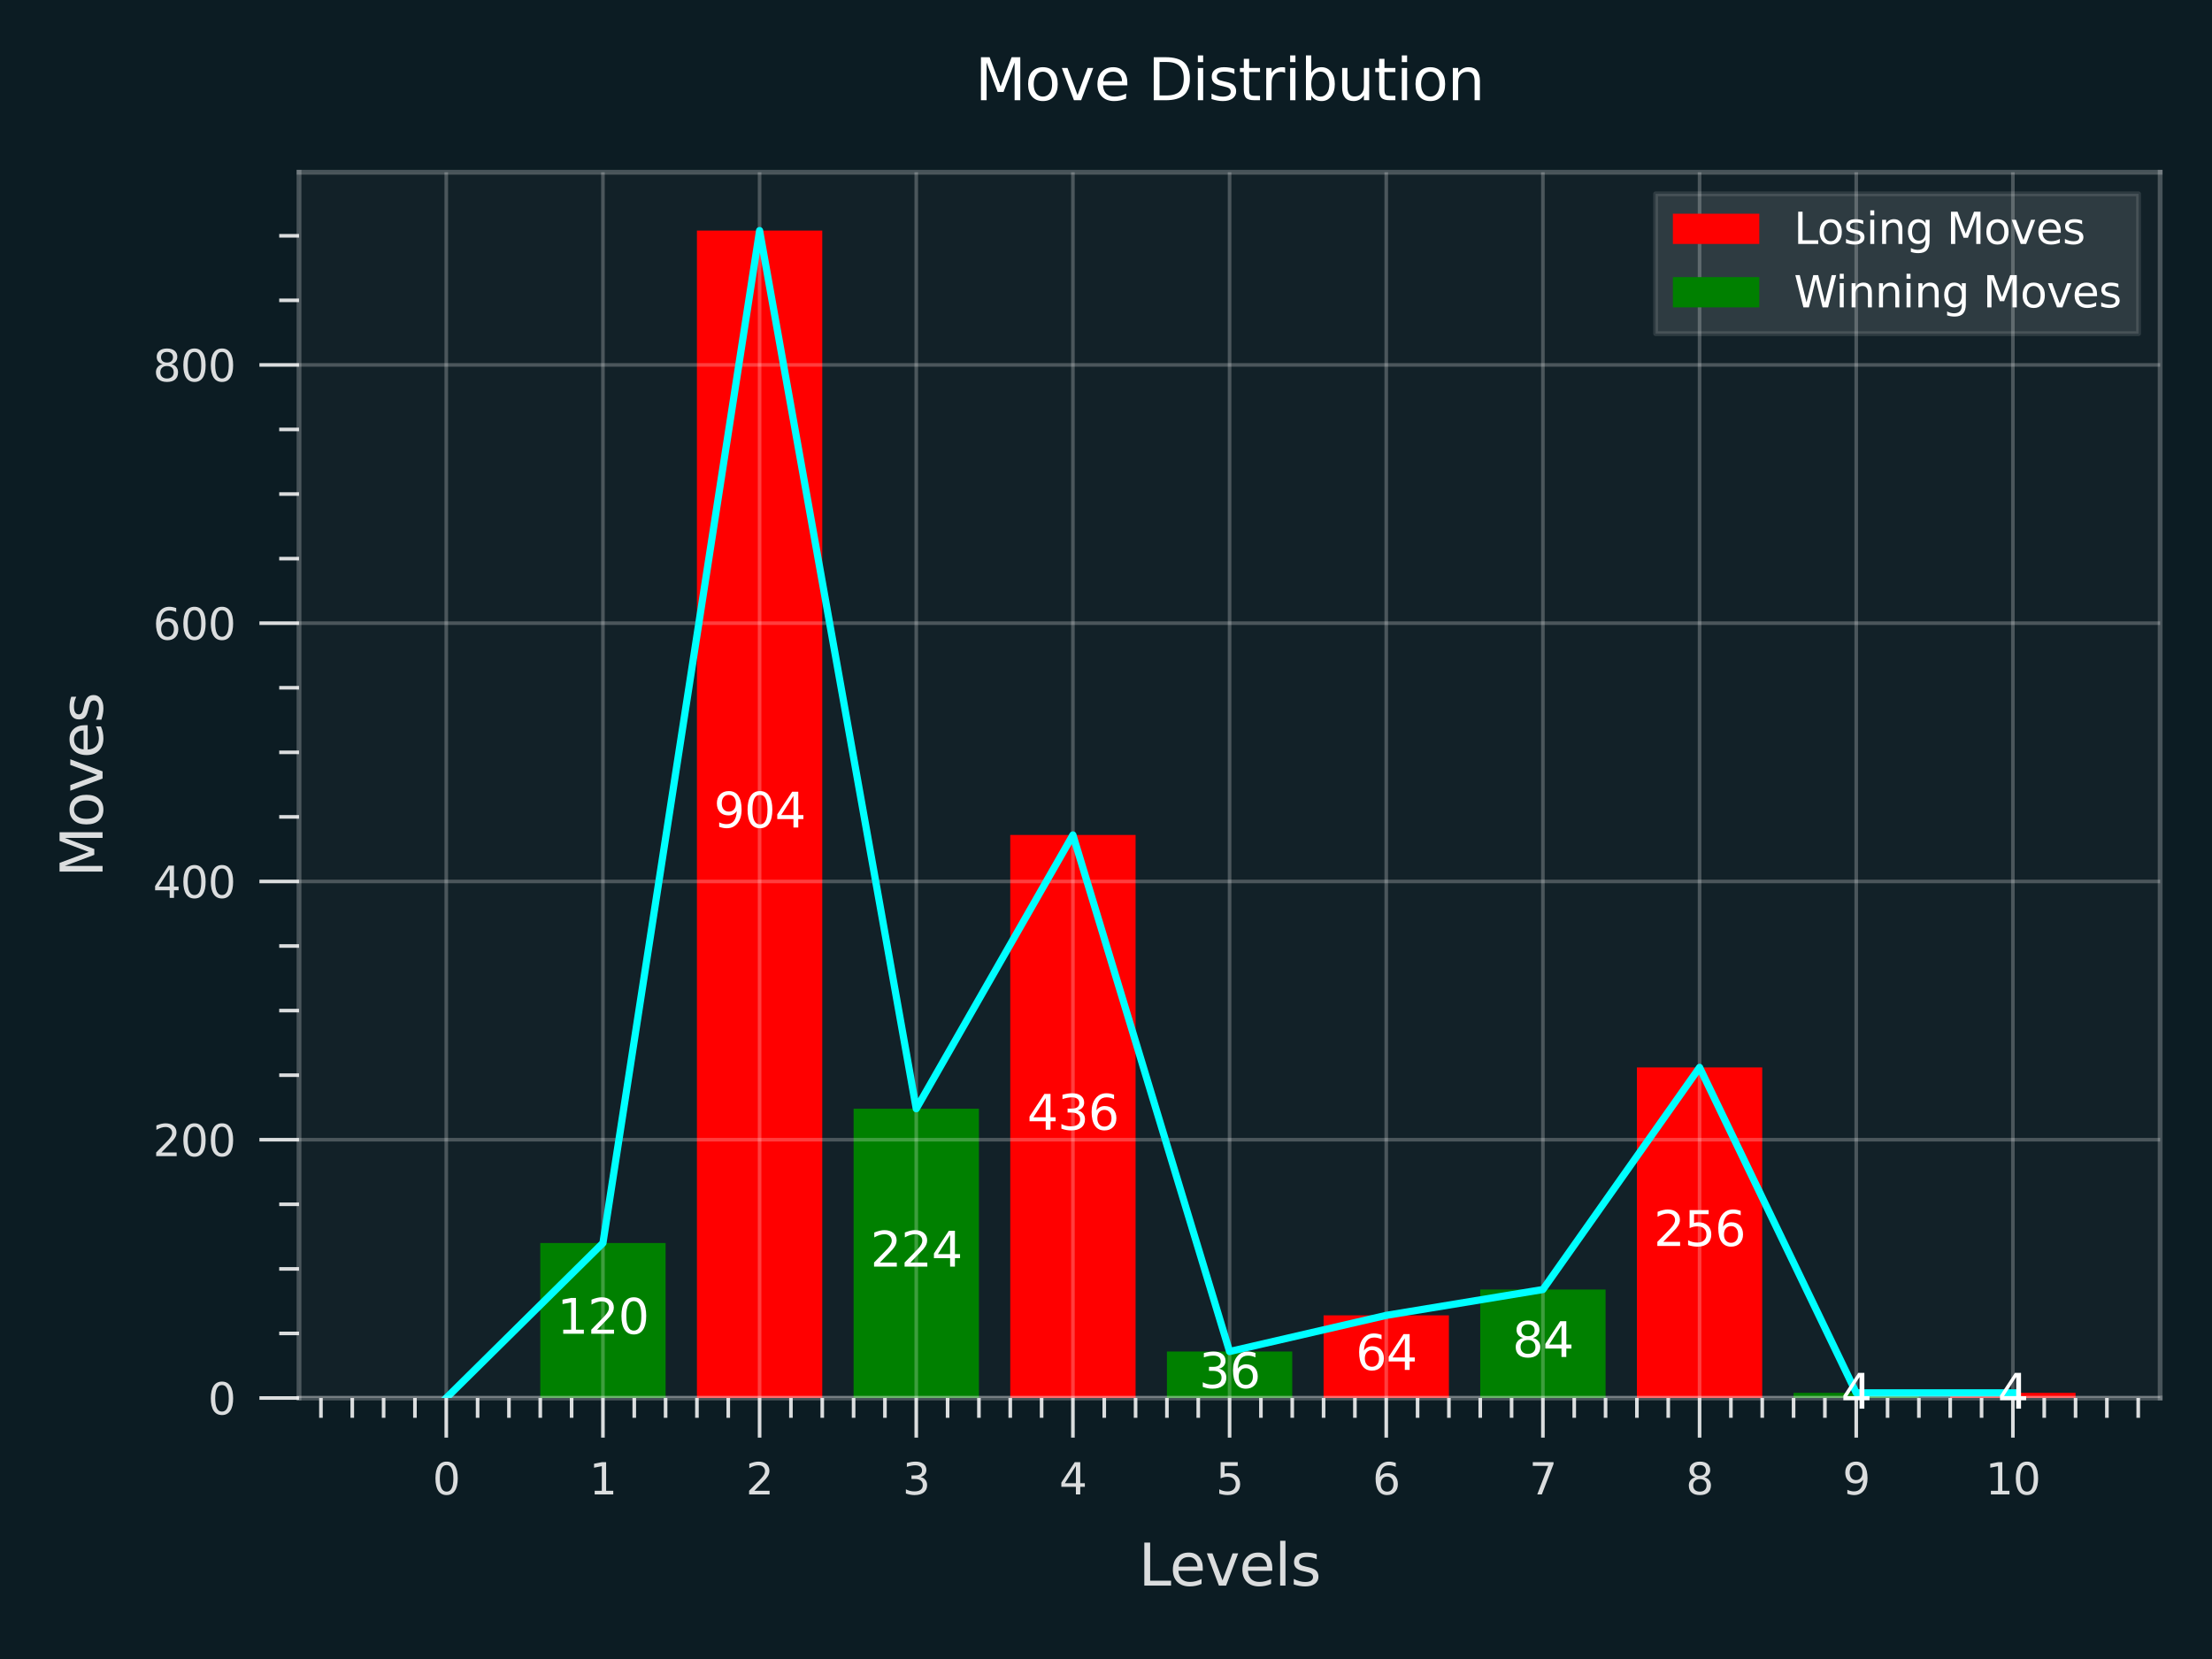 <?xml version="1.0" encoding="utf-8" standalone="no"?>
<!DOCTYPE svg PUBLIC "-//W3C//DTD SVG 1.1//EN"
  "http://www.w3.org/Graphics/SVG/1.1/DTD/svg11.dtd">
<svg xmlns:xlink="http://www.w3.org/1999/xlink" width="460.8pt" height="345.6pt" viewBox="0 0 460.8 345.6" xmlns="http://www.w3.org/2000/svg" version="1.1">
 <defs>
  <style type="text/css">*{stroke-linejoin: round; stroke-linecap: butt}</style>
 </defs>
 <g id="figure_1">
  <g id="patch_1">
   <path d="M 0 345.6 
L 460.8 345.6 
L 460.8 0 
L 0 0 
z
" style="fill: #0c1c23"/>
  </g>
  <g id="axes_1">
   <g id="patch_2">
    <path d="M 62.29 291.23 
L 450 291.23 
L 450 35.88 
L 62.29 35.88 
z
" style="fill: #ffffff; fill-opacity: 0.027"/>
   </g>
   <g id="patch_3">
    <path d="M 79.913 291.23 
L 106.022 291.23 
L 106.022 291.23 
L 79.913 291.23 
z
" clip-path="url(#p4a4e176ea9)" style="fill: #ff0000"/>
   </g>
   <g id="patch_4">
    <path d="M 112.549 291.23 
L 138.657 291.23 
L 138.657 291.23 
L 112.549 291.23 
z
" clip-path="url(#p4a4e176ea9)" style="fill: #ff0000"/>
   </g>
   <g id="patch_5">
    <path d="M 145.184 291.23 
L 171.293 291.23 
L 171.293 48.04 
L 145.184 48.04 
z
" clip-path="url(#p4a4e176ea9)" style="fill: #ff0000"/>
   </g>
   <g id="patch_6">
    <path d="M 177.82 291.23 
L 203.928 291.23 
L 203.928 291.23 
L 177.82 291.23 
z
" clip-path="url(#p4a4e176ea9)" style="fill: #ff0000"/>
   </g>
   <g id="patch_7">
    <path d="M 210.455 291.23 
L 236.564 291.23 
L 236.564 173.939 
L 210.455 173.939 
z
" clip-path="url(#p4a4e176ea9)" style="fill: #ff0000"/>
   </g>
   <g id="patch_8">
    <path d="M 243.091 291.23 
L 269.199 291.23 
L 269.199 291.23 
L 243.091 291.23 
z
" clip-path="url(#p4a4e176ea9)" style="fill: #ff0000"/>
   </g>
   <g id="patch_9">
    <path d="M 275.726 291.23 
L 301.835 291.23 
L 301.835 274.013 
L 275.726 274.013 
z
" clip-path="url(#p4a4e176ea9)" style="fill: #ff0000"/>
   </g>
   <g id="patch_10">
    <path d="M 308.362 291.23 
L 334.47 291.23 
L 334.47 291.23 
L 308.362 291.23 
z
" clip-path="url(#p4a4e176ea9)" style="fill: #ff0000"/>
   </g>
   <g id="patch_11">
    <path d="M 340.997 291.23 
L 367.106 291.23 
L 367.106 222.362 
L 340.997 222.362 
z
" clip-path="url(#p4a4e176ea9)" style="fill: #ff0000"/>
   </g>
   <g id="patch_12">
    <path d="M 373.633 291.23 
L 399.741 291.23 
L 399.741 291.23 
L 373.633 291.23 
z
" clip-path="url(#p4a4e176ea9)" style="fill: #ff0000"/>
   </g>
   <g id="patch_13">
    <path d="M 406.268 291.23 
L 432.377 291.23 
L 432.377 290.154 
L 406.268 290.154 
z
" clip-path="url(#p4a4e176ea9)" style="fill: #ff0000"/>
   </g>
   <g id="patch_14">
    <path d="M 79.913 291.23 
L 106.022 291.23 
L 106.022 291.23 
L 79.913 291.23 
z
" clip-path="url(#p4a4e176ea9)" style="fill: #008000"/>
   </g>
   <g id="patch_15">
    <path d="M 112.549 291.23 
L 138.657 291.23 
L 138.657 258.948 
L 112.549 258.948 
z
" clip-path="url(#p4a4e176ea9)" style="fill: #008000"/>
   </g>
   <g id="patch_16">
    <path d="M 145.184 291.23 
L 171.293 291.23 
L 171.293 291.23 
L 145.184 291.23 
z
" clip-path="url(#p4a4e176ea9)" style="fill: #008000"/>
   </g>
   <g id="patch_17">
    <path d="M 177.82 291.23 
L 203.928 291.23 
L 203.928 230.97 
L 177.82 230.97 
z
" clip-path="url(#p4a4e176ea9)" style="fill: #008000"/>
   </g>
   <g id="patch_18">
    <path d="M 210.455 291.23 
L 236.564 291.23 
L 236.564 291.23 
L 210.455 291.23 
z
" clip-path="url(#p4a4e176ea9)" style="fill: #008000"/>
   </g>
   <g id="patch_19">
    <path d="M 243.091 291.23 
L 269.199 291.23 
L 269.199 281.545 
L 243.091 281.545 
z
" clip-path="url(#p4a4e176ea9)" style="fill: #008000"/>
   </g>
   <g id="patch_20">
    <path d="M 275.726 291.23 
L 301.835 291.23 
L 301.835 291.23 
L 275.726 291.23 
z
" clip-path="url(#p4a4e176ea9)" style="fill: #008000"/>
   </g>
   <g id="patch_21">
    <path d="M 308.362 291.23 
L 334.47 291.23 
L 334.47 268.633 
L 308.362 268.633 
z
" clip-path="url(#p4a4e176ea9)" style="fill: #008000"/>
   </g>
   <g id="patch_22">
    <path d="M 340.997 291.23 
L 367.106 291.23 
L 367.106 291.23 
L 340.997 291.23 
z
" clip-path="url(#p4a4e176ea9)" style="fill: #008000"/>
   </g>
   <g id="patch_23">
    <path d="M 373.633 291.23 
L 399.741 291.23 
L 399.741 290.154 
L 373.633 290.154 
z
" clip-path="url(#p4a4e176ea9)" style="fill: #008000"/>
   </g>
   <g id="patch_24">
    <path d="M 406.268 291.23 
L 432.377 291.23 
L 432.377 291.23 
L 406.268 291.23 
z
" clip-path="url(#p4a4e176ea9)" style="fill: #008000"/>
   </g>
   <g id="matplotlib.axis_1">
    <g id="xtick_1">
     <g id="line2d_1">
      <path d="M 92.967 291.23 
L 92.967 35.88 
" clip-path="url(#p4a4e176ea9)" style="fill: none; stroke: #ffffff; stroke-opacity: 0.24; stroke-width: 0.75; stroke-linecap: square"/>
     </g>
     <g id="line2d_2">
      <defs>
       <path id="m35c52d9460" d="M 0 0 
L 0 8.25 
" style="stroke: #ffffff; stroke-opacity: 0.851; stroke-width: 0.75"/>
      </defs>
      <g>
       <use xlink:href="#m35c52d9460" x="92.967" y="291.23" style="fill: #ffffff; fill-opacity: 0.239; stroke: #ffffff; stroke-opacity: 0.851; stroke-width: 0.75"/>
      </g>
     </g>
     <g id="text_1">
      <!-- 0 -->
      <g style="fill: #ffffff; opacity: 0.851" transform="translate(90.104 311.319)scale(0.09 -0.09)">
       <defs>
        <path id="DejaVuSans-30" d="M 2034 4250 
Q 1547 4250 1301 3770 
Q 1056 3291 1056 2328 
Q 1056 1369 1301 889 
Q 1547 409 2034 409 
Q 2525 409 2770 889 
Q 3016 1369 3016 2328 
Q 3016 3291 2770 3770 
Q 2525 4250 2034 4250 
z
M 2034 4750 
Q 2819 4750 3233 4129 
Q 3647 3509 3647 2328 
Q 3647 1150 3233 529 
Q 2819 -91 2034 -91 
Q 1250 -91 836 529 
Q 422 1150 422 2328 
Q 422 3509 836 4129 
Q 1250 4750 2034 4750 
z
" transform="scale(0.016)"/>
       </defs>
       <use xlink:href="#DejaVuSans-30"/>
      </g>
     </g>
    </g>
    <g id="xtick_2">
     <g id="line2d_3">
      <path d="M 125.603 291.23 
L 125.603 35.88 
" clip-path="url(#p4a4e176ea9)" style="fill: none; stroke: #ffffff; stroke-opacity: 0.24; stroke-width: 0.75; stroke-linecap: square"/>
     </g>
     <g id="line2d_4">
      <g>
       <use xlink:href="#m35c52d9460" x="125.603" y="291.23" style="fill: #ffffff; fill-opacity: 0.239; stroke: #ffffff; stroke-opacity: 0.851; stroke-width: 0.75"/>
      </g>
     </g>
     <g id="text_2">
      <!-- 1 -->
      <g style="fill: #ffffff; opacity: 0.851" transform="translate(122.74 311.319)scale(0.09 -0.09)">
       <defs>
        <path id="DejaVuSans-31" d="M 794 531 
L 1825 531 
L 1825 4091 
L 703 3866 
L 703 4441 
L 1819 4666 
L 2450 4666 
L 2450 531 
L 3481 531 
L 3481 0 
L 794 0 
L 794 531 
z
" transform="scale(0.016)"/>
       </defs>
       <use xlink:href="#DejaVuSans-31"/>
      </g>
     </g>
    </g>
    <g id="xtick_3">
     <g id="line2d_5">
      <path d="M 158.238 291.23 
L 158.238 35.88 
" clip-path="url(#p4a4e176ea9)" style="fill: none; stroke: #ffffff; stroke-opacity: 0.24; stroke-width: 0.75; stroke-linecap: square"/>
     </g>
     <g id="line2d_6">
      <g>
       <use xlink:href="#m35c52d9460" x="158.238" y="291.23" style="fill: #ffffff; fill-opacity: 0.239; stroke: #ffffff; stroke-opacity: 0.851; stroke-width: 0.75"/>
      </g>
     </g>
     <g id="text_3">
      <!-- 2 -->
      <g style="fill: #ffffff; opacity: 0.851" transform="translate(155.375 311.319)scale(0.09 -0.09)">
       <defs>
        <path id="DejaVuSans-32" d="M 1228 531 
L 3431 531 
L 3431 0 
L 469 0 
L 469 531 
Q 828 903 1448 1529 
Q 2069 2156 2228 2338 
Q 2531 2678 2651 2914 
Q 2772 3150 2772 3378 
Q 2772 3750 2511 3984 
Q 2250 4219 1831 4219 
Q 1534 4219 1204 4116 
Q 875 4013 500 3803 
L 500 4441 
Q 881 4594 1212 4672 
Q 1544 4750 1819 4750 
Q 2544 4750 2975 4387 
Q 3406 4025 3406 3419 
Q 3406 3131 3298 2873 
Q 3191 2616 2906 2266 
Q 2828 2175 2409 1742 
Q 1991 1309 1228 531 
z
" transform="scale(0.016)"/>
       </defs>
       <use xlink:href="#DejaVuSans-32"/>
      </g>
     </g>
    </g>
    <g id="xtick_4">
     <g id="line2d_7">
      <path d="M 190.874 291.23 
L 190.874 35.88 
" clip-path="url(#p4a4e176ea9)" style="fill: none; stroke: #ffffff; stroke-opacity: 0.24; stroke-width: 0.75; stroke-linecap: square"/>
     </g>
     <g id="line2d_8">
      <g>
       <use xlink:href="#m35c52d9460" x="190.874" y="291.23" style="fill: #ffffff; fill-opacity: 0.239; stroke: #ffffff; stroke-opacity: 0.851; stroke-width: 0.75"/>
      </g>
     </g>
     <g id="text_4">
      <!-- 3 -->
      <g style="fill: #ffffff; opacity: 0.851" transform="translate(188.011 311.319)scale(0.09 -0.09)">
       <defs>
        <path id="DejaVuSans-33" d="M 2597 2516 
Q 3050 2419 3304 2112 
Q 3559 1806 3559 1356 
Q 3559 666 3084 287 
Q 2609 -91 1734 -91 
Q 1441 -91 1130 -33 
Q 819 25 488 141 
L 488 750 
Q 750 597 1062 519 
Q 1375 441 1716 441 
Q 2309 441 2620 675 
Q 2931 909 2931 1356 
Q 2931 1769 2642 2001 
Q 2353 2234 1838 2234 
L 1294 2234 
L 1294 2753 
L 1863 2753 
Q 2328 2753 2575 2939 
Q 2822 3125 2822 3475 
Q 2822 3834 2567 4026 
Q 2313 4219 1838 4219 
Q 1578 4219 1281 4162 
Q 984 4106 628 3988 
L 628 4550 
Q 988 4650 1302 4700 
Q 1616 4750 1894 4750 
Q 2613 4750 3031 4423 
Q 3450 4097 3450 3541 
Q 3450 3153 3228 2886 
Q 3006 2619 2597 2516 
z
" transform="scale(0.016)"/>
       </defs>
       <use xlink:href="#DejaVuSans-33"/>
      </g>
     </g>
    </g>
    <g id="xtick_5">
     <g id="line2d_9">
      <path d="M 223.509 291.23 
L 223.509 35.88 
" clip-path="url(#p4a4e176ea9)" style="fill: none; stroke: #ffffff; stroke-opacity: 0.24; stroke-width: 0.75; stroke-linecap: square"/>
     </g>
     <g id="line2d_10">
      <g>
       <use xlink:href="#m35c52d9460" x="223.509" y="291.23" style="fill: #ffffff; fill-opacity: 0.239; stroke: #ffffff; stroke-opacity: 0.851; stroke-width: 0.75"/>
      </g>
     </g>
     <g id="text_5">
      <!-- 4 -->
      <g style="fill: #ffffff; opacity: 0.851" transform="translate(220.646 311.319)scale(0.09 -0.09)">
       <defs>
        <path id="DejaVuSans-34" d="M 2419 4116 
L 825 1625 
L 2419 1625 
L 2419 4116 
z
M 2253 4666 
L 3047 4666 
L 3047 1625 
L 3713 1625 
L 3713 1100 
L 3047 1100 
L 3047 0 
L 2419 0 
L 2419 1100 
L 313 1100 
L 313 1709 
L 2253 4666 
z
" transform="scale(0.016)"/>
       </defs>
       <use xlink:href="#DejaVuSans-34"/>
      </g>
     </g>
    </g>
    <g id="xtick_6">
     <g id="line2d_11">
      <path d="M 256.145 291.23 
L 256.145 35.88 
" clip-path="url(#p4a4e176ea9)" style="fill: none; stroke: #ffffff; stroke-opacity: 0.24; stroke-width: 0.75; stroke-linecap: square"/>
     </g>
     <g id="line2d_12">
      <g>
       <use xlink:href="#m35c52d9460" x="256.145" y="291.23" style="fill: #ffffff; fill-opacity: 0.239; stroke: #ffffff; stroke-opacity: 0.851; stroke-width: 0.75"/>
      </g>
     </g>
     <g id="text_6">
      <!-- 5 -->
      <g style="fill: #ffffff; opacity: 0.851" transform="translate(253.282 311.319)scale(0.09 -0.09)">
       <defs>
        <path id="DejaVuSans-35" d="M 691 4666 
L 3169 4666 
L 3169 4134 
L 1269 4134 
L 1269 2991 
Q 1406 3038 1543 3061 
Q 1681 3084 1819 3084 
Q 2600 3084 3056 2656 
Q 3513 2228 3513 1497 
Q 3513 744 3044 326 
Q 2575 -91 1722 -91 
Q 1428 -91 1123 -41 
Q 819 9 494 109 
L 494 744 
Q 775 591 1075 516 
Q 1375 441 1709 441 
Q 2250 441 2565 725 
Q 2881 1009 2881 1497 
Q 2881 1984 2565 2268 
Q 2250 2553 1709 2553 
Q 1456 2553 1204 2497 
Q 953 2441 691 2322 
L 691 4666 
z
" transform="scale(0.016)"/>
       </defs>
       <use xlink:href="#DejaVuSans-35"/>
      </g>
     </g>
    </g>
    <g id="xtick_7">
     <g id="line2d_13">
      <path d="M 288.781 291.23 
L 288.781 35.88 
" clip-path="url(#p4a4e176ea9)" style="fill: none; stroke: #ffffff; stroke-opacity: 0.24; stroke-width: 0.75; stroke-linecap: square"/>
     </g>
     <g id="line2d_14">
      <g>
       <use xlink:href="#m35c52d9460" x="288.781" y="291.23" style="fill: #ffffff; fill-opacity: 0.239; stroke: #ffffff; stroke-opacity: 0.851; stroke-width: 0.75"/>
      </g>
     </g>
     <g id="text_7">
      <!-- 6 -->
      <g style="fill: #ffffff; opacity: 0.851" transform="translate(285.917 311.319)scale(0.09 -0.09)">
       <defs>
        <path id="DejaVuSans-36" d="M 2113 2584 
Q 1688 2584 1439 2293 
Q 1191 2003 1191 1497 
Q 1191 994 1439 701 
Q 1688 409 2113 409 
Q 2538 409 2786 701 
Q 3034 994 3034 1497 
Q 3034 2003 2786 2293 
Q 2538 2584 2113 2584 
z
M 3366 4563 
L 3366 3988 
Q 3128 4100 2886 4159 
Q 2644 4219 2406 4219 
Q 1781 4219 1451 3797 
Q 1122 3375 1075 2522 
Q 1259 2794 1537 2939 
Q 1816 3084 2150 3084 
Q 2853 3084 3261 2657 
Q 3669 2231 3669 1497 
Q 3669 778 3244 343 
Q 2819 -91 2113 -91 
Q 1303 -91 875 529 
Q 447 1150 447 2328 
Q 447 3434 972 4092 
Q 1497 4750 2381 4750 
Q 2619 4750 2861 4703 
Q 3103 4656 3366 4563 
z
" transform="scale(0.016)"/>
       </defs>
       <use xlink:href="#DejaVuSans-36"/>
      </g>
     </g>
    </g>
    <g id="xtick_8">
     <g id="line2d_15">
      <path d="M 321.416 291.23 
L 321.416 35.88 
" clip-path="url(#p4a4e176ea9)" style="fill: none; stroke: #ffffff; stroke-opacity: 0.24; stroke-width: 0.75; stroke-linecap: square"/>
     </g>
     <g id="line2d_16">
      <g>
       <use xlink:href="#m35c52d9460" x="321.416" y="291.23" style="fill: #ffffff; fill-opacity: 0.239; stroke: #ffffff; stroke-opacity: 0.851; stroke-width: 0.75"/>
      </g>
     </g>
     <g id="text_8">
      <!-- 7 -->
      <g style="fill: #ffffff; opacity: 0.851" transform="translate(318.553 311.319)scale(0.09 -0.09)">
       <defs>
        <path id="DejaVuSans-37" d="M 525 4666 
L 3525 4666 
L 3525 4397 
L 1831 0 
L 1172 0 
L 2766 4134 
L 525 4134 
L 525 4666 
z
" transform="scale(0.016)"/>
       </defs>
       <use xlink:href="#DejaVuSans-37"/>
      </g>
     </g>
    </g>
    <g id="xtick_9">
     <g id="line2d_17">
      <path d="M 354.052 291.23 
L 354.052 35.88 
" clip-path="url(#p4a4e176ea9)" style="fill: none; stroke: #ffffff; stroke-opacity: 0.24; stroke-width: 0.75; stroke-linecap: square"/>
     </g>
     <g id="line2d_18">
      <g>
       <use xlink:href="#m35c52d9460" x="354.052" y="291.23" style="fill: #ffffff; fill-opacity: 0.239; stroke: #ffffff; stroke-opacity: 0.851; stroke-width: 0.75"/>
      </g>
     </g>
     <g id="text_9">
      <!-- 8 -->
      <g style="fill: #ffffff; opacity: 0.851" transform="translate(351.188 311.319)scale(0.09 -0.09)">
       <defs>
        <path id="DejaVuSans-38" d="M 2034 2216 
Q 1584 2216 1326 1975 
Q 1069 1734 1069 1313 
Q 1069 891 1326 650 
Q 1584 409 2034 409 
Q 2484 409 2743 651 
Q 3003 894 3003 1313 
Q 3003 1734 2745 1975 
Q 2488 2216 2034 2216 
z
M 1403 2484 
Q 997 2584 770 2862 
Q 544 3141 544 3541 
Q 544 4100 942 4425 
Q 1341 4750 2034 4750 
Q 2731 4750 3128 4425 
Q 3525 4100 3525 3541 
Q 3525 3141 3298 2862 
Q 3072 2584 2669 2484 
Q 3125 2378 3379 2068 
Q 3634 1759 3634 1313 
Q 3634 634 3220 271 
Q 2806 -91 2034 -91 
Q 1263 -91 848 271 
Q 434 634 434 1313 
Q 434 1759 690 2068 
Q 947 2378 1403 2484 
z
M 1172 3481 
Q 1172 3119 1398 2916 
Q 1625 2713 2034 2713 
Q 2441 2713 2670 2916 
Q 2900 3119 2900 3481 
Q 2900 3844 2670 4047 
Q 2441 4250 2034 4250 
Q 1625 4250 1398 4047 
Q 1172 3844 1172 3481 
z
" transform="scale(0.016)"/>
       </defs>
       <use xlink:href="#DejaVuSans-38"/>
      </g>
     </g>
    </g>
    <g id="xtick_10">
     <g id="line2d_19">
      <path d="M 386.687 291.23 
L 386.687 35.88 
" clip-path="url(#p4a4e176ea9)" style="fill: none; stroke: #ffffff; stroke-opacity: 0.24; stroke-width: 0.75; stroke-linecap: square"/>
     </g>
     <g id="line2d_20">
      <g>
       <use xlink:href="#m35c52d9460" x="386.687" y="291.23" style="fill: #ffffff; fill-opacity: 0.239; stroke: #ffffff; stroke-opacity: 0.851; stroke-width: 0.75"/>
      </g>
     </g>
     <g id="text_10">
      <!-- 9 -->
      <g style="fill: #ffffff; opacity: 0.851" transform="translate(383.824 311.319)scale(0.09 -0.09)">
       <defs>
        <path id="DejaVuSans-39" d="M 703 97 
L 703 672 
Q 941 559 1184 500 
Q 1428 441 1663 441 
Q 2288 441 2617 861 
Q 2947 1281 2994 2138 
Q 2813 1869 2534 1725 
Q 2256 1581 1919 1581 
Q 1219 1581 811 2004 
Q 403 2428 403 3163 
Q 403 3881 828 4315 
Q 1253 4750 1959 4750 
Q 2769 4750 3195 4129 
Q 3622 3509 3622 2328 
Q 3622 1225 3098 567 
Q 2575 -91 1691 -91 
Q 1453 -91 1209 -44 
Q 966 3 703 97 
z
M 1959 2075 
Q 2384 2075 2632 2365 
Q 2881 2656 2881 3163 
Q 2881 3666 2632 3958 
Q 2384 4250 1959 4250 
Q 1534 4250 1286 3958 
Q 1038 3666 1038 3163 
Q 1038 2656 1286 2365 
Q 1534 2075 1959 2075 
z
" transform="scale(0.016)"/>
       </defs>
       <use xlink:href="#DejaVuSans-39"/>
      </g>
     </g>
    </g>
    <g id="xtick_11">
     <g id="line2d_21">
      <path d="M 419.323 291.23 
L 419.323 35.88 
" clip-path="url(#p4a4e176ea9)" style="fill: none; stroke: #ffffff; stroke-opacity: 0.24; stroke-width: 0.75; stroke-linecap: square"/>
     </g>
     <g id="line2d_22">
      <g>
       <use xlink:href="#m35c52d9460" x="419.323" y="291.23" style="fill: #ffffff; fill-opacity: 0.239; stroke: #ffffff; stroke-opacity: 0.851; stroke-width: 0.75"/>
      </g>
     </g>
     <g id="text_11">
      <!-- 10 -->
      <g style="fill: #ffffff; opacity: 0.851" transform="translate(413.596 311.319)scale(0.09 -0.09)">
       <use xlink:href="#DejaVuSans-31"/>
       <use xlink:href="#DejaVuSans-30" x="63.623"/>
      </g>
     </g>
    </g>
    <g id="xtick_12">
     <g id="line2d_23">
      <defs>
       <path id="m7b2f7ea4de" d="M 0 0 
L 0 4.125 
" style="stroke: #ffffff; stroke-opacity: 0.851; stroke-width: 0.75"/>
      </defs>
      <g>
       <use xlink:href="#m7b2f7ea4de" x="66.859" y="291.23" style="fill: #ffffff; fill-opacity: 0.239; stroke: #ffffff; stroke-opacity: 0.851; stroke-width: 0.75"/>
      </g>
     </g>
    </g>
    <g id="xtick_13">
     <g id="line2d_24">
      <g>
       <use xlink:href="#m7b2f7ea4de" x="73.386" y="291.23" style="fill: #ffffff; fill-opacity: 0.239; stroke: #ffffff; stroke-opacity: 0.851; stroke-width: 0.75"/>
      </g>
     </g>
    </g>
    <g id="xtick_14">
     <g id="line2d_25">
      <g>
       <use xlink:href="#m7b2f7ea4de" x="79.913" y="291.23" style="fill: #ffffff; fill-opacity: 0.239; stroke: #ffffff; stroke-opacity: 0.851; stroke-width: 0.75"/>
      </g>
     </g>
    </g>
    <g id="xtick_15">
     <g id="line2d_26">
      <g>
       <use xlink:href="#m7b2f7ea4de" x="86.44" y="291.23" style="fill: #ffffff; fill-opacity: 0.239; stroke: #ffffff; stroke-opacity: 0.851; stroke-width: 0.75"/>
      </g>
     </g>
    </g>
    <g id="xtick_16">
     <g id="line2d_27">
      <g>
       <use xlink:href="#m7b2f7ea4de" x="99.494" y="291.23" style="fill: #ffffff; fill-opacity: 0.239; stroke: #ffffff; stroke-opacity: 0.851; stroke-width: 0.75"/>
      </g>
     </g>
    </g>
    <g id="xtick_17">
     <g id="line2d_28">
      <g>
       <use xlink:href="#m7b2f7ea4de" x="106.022" y="291.23" style="fill: #ffffff; fill-opacity: 0.239; stroke: #ffffff; stroke-opacity: 0.851; stroke-width: 0.75"/>
      </g>
     </g>
    </g>
    <g id="xtick_18">
     <g id="line2d_29">
      <g>
       <use xlink:href="#m7b2f7ea4de" x="112.549" y="291.23" style="fill: #ffffff; fill-opacity: 0.239; stroke: #ffffff; stroke-opacity: 0.851; stroke-width: 0.75"/>
      </g>
     </g>
    </g>
    <g id="xtick_19">
     <g id="line2d_30">
      <g>
       <use xlink:href="#m7b2f7ea4de" x="119.076" y="291.23" style="fill: #ffffff; fill-opacity: 0.239; stroke: #ffffff; stroke-opacity: 0.851; stroke-width: 0.75"/>
      </g>
     </g>
    </g>
    <g id="xtick_20">
     <g id="line2d_31">
      <g>
       <use xlink:href="#m7b2f7ea4de" x="132.13" y="291.23" style="fill: #ffffff; fill-opacity: 0.239; stroke: #ffffff; stroke-opacity: 0.851; stroke-width: 0.75"/>
      </g>
     </g>
    </g>
    <g id="xtick_21">
     <g id="line2d_32">
      <g>
       <use xlink:href="#m7b2f7ea4de" x="138.657" y="291.23" style="fill: #ffffff; fill-opacity: 0.239; stroke: #ffffff; stroke-opacity: 0.851; stroke-width: 0.75"/>
      </g>
     </g>
    </g>
    <g id="xtick_22">
     <g id="line2d_33">
      <g>
       <use xlink:href="#m7b2f7ea4de" x="145.184" y="291.23" style="fill: #ffffff; fill-opacity: 0.239; stroke: #ffffff; stroke-opacity: 0.851; stroke-width: 0.75"/>
      </g>
     </g>
    </g>
    <g id="xtick_23">
     <g id="line2d_34">
      <g>
       <use xlink:href="#m7b2f7ea4de" x="151.711" y="291.23" style="fill: #ffffff; fill-opacity: 0.239; stroke: #ffffff; stroke-opacity: 0.851; stroke-width: 0.75"/>
      </g>
     </g>
    </g>
    <g id="xtick_24">
     <g id="line2d_35">
      <g>
       <use xlink:href="#m7b2f7ea4de" x="164.766" y="291.23" style="fill: #ffffff; fill-opacity: 0.239; stroke: #ffffff; stroke-opacity: 0.851; stroke-width: 0.75"/>
      </g>
     </g>
    </g>
    <g id="xtick_25">
     <g id="line2d_36">
      <g>
       <use xlink:href="#m7b2f7ea4de" x="171.293" y="291.23" style="fill: #ffffff; fill-opacity: 0.239; stroke: #ffffff; stroke-opacity: 0.851; stroke-width: 0.75"/>
      </g>
     </g>
    </g>
    <g id="xtick_26">
     <g id="line2d_37">
      <g>
       <use xlink:href="#m7b2f7ea4de" x="177.82" y="291.23" style="fill: #ffffff; fill-opacity: 0.239; stroke: #ffffff; stroke-opacity: 0.851; stroke-width: 0.75"/>
      </g>
     </g>
    </g>
    <g id="xtick_27">
     <g id="line2d_38">
      <g>
       <use xlink:href="#m7b2f7ea4de" x="184.347" y="291.23" style="fill: #ffffff; fill-opacity: 0.239; stroke: #ffffff; stroke-opacity: 0.851; stroke-width: 0.75"/>
      </g>
     </g>
    </g>
    <g id="xtick_28">
     <g id="line2d_39">
      <g>
       <use xlink:href="#m7b2f7ea4de" x="197.401" y="291.23" style="fill: #ffffff; fill-opacity: 0.239; stroke: #ffffff; stroke-opacity: 0.851; stroke-width: 0.75"/>
      </g>
     </g>
    </g>
    <g id="xtick_29">
     <g id="line2d_40">
      <g>
       <use xlink:href="#m7b2f7ea4de" x="203.928" y="291.23" style="fill: #ffffff; fill-opacity: 0.239; stroke: #ffffff; stroke-opacity: 0.851; stroke-width: 0.75"/>
      </g>
     </g>
    </g>
    <g id="xtick_30">
     <g id="line2d_41">
      <g>
       <use xlink:href="#m7b2f7ea4de" x="210.455" y="291.23" style="fill: #ffffff; fill-opacity: 0.239; stroke: #ffffff; stroke-opacity: 0.851; stroke-width: 0.75"/>
      </g>
     </g>
    </g>
    <g id="xtick_31">
     <g id="line2d_42">
      <g>
       <use xlink:href="#m7b2f7ea4de" x="216.982" y="291.23" style="fill: #ffffff; fill-opacity: 0.239; stroke: #ffffff; stroke-opacity: 0.851; stroke-width: 0.75"/>
      </g>
     </g>
    </g>
    <g id="xtick_32">
     <g id="line2d_43">
      <g>
       <use xlink:href="#m7b2f7ea4de" x="230.037" y="291.23" style="fill: #ffffff; fill-opacity: 0.239; stroke: #ffffff; stroke-opacity: 0.851; stroke-width: 0.75"/>
      </g>
     </g>
    </g>
    <g id="xtick_33">
     <g id="line2d_44">
      <g>
       <use xlink:href="#m7b2f7ea4de" x="236.564" y="291.23" style="fill: #ffffff; fill-opacity: 0.239; stroke: #ffffff; stroke-opacity: 0.851; stroke-width: 0.75"/>
      </g>
     </g>
    </g>
    <g id="xtick_34">
     <g id="line2d_45">
      <g>
       <use xlink:href="#m7b2f7ea4de" x="243.091" y="291.23" style="fill: #ffffff; fill-opacity: 0.239; stroke: #ffffff; stroke-opacity: 0.851; stroke-width: 0.75"/>
      </g>
     </g>
    </g>
    <g id="xtick_35">
     <g id="line2d_46">
      <g>
       <use xlink:href="#m7b2f7ea4de" x="249.618" y="291.23" style="fill: #ffffff; fill-opacity: 0.239; stroke: #ffffff; stroke-opacity: 0.851; stroke-width: 0.75"/>
      </g>
     </g>
    </g>
    <g id="xtick_36">
     <g id="line2d_47">
      <g>
       <use xlink:href="#m7b2f7ea4de" x="262.672" y="291.23" style="fill: #ffffff; fill-opacity: 0.239; stroke: #ffffff; stroke-opacity: 0.851; stroke-width: 0.75"/>
      </g>
     </g>
    </g>
    <g id="xtick_37">
     <g id="line2d_48">
      <g>
       <use xlink:href="#m7b2f7ea4de" x="269.199" y="291.23" style="fill: #ffffff; fill-opacity: 0.239; stroke: #ffffff; stroke-opacity: 0.851; stroke-width: 0.75"/>
      </g>
     </g>
    </g>
    <g id="xtick_38">
     <g id="line2d_49">
      <g>
       <use xlink:href="#m7b2f7ea4de" x="275.726" y="291.23" style="fill: #ffffff; fill-opacity: 0.239; stroke: #ffffff; stroke-opacity: 0.851; stroke-width: 0.75"/>
      </g>
     </g>
    </g>
    <g id="xtick_39">
     <g id="line2d_50">
      <g>
       <use xlink:href="#m7b2f7ea4de" x="282.253" y="291.23" style="fill: #ffffff; fill-opacity: 0.239; stroke: #ffffff; stroke-opacity: 0.851; stroke-width: 0.75"/>
      </g>
     </g>
    </g>
    <g id="xtick_40">
     <g id="line2d_51">
      <g>
       <use xlink:href="#m7b2f7ea4de" x="295.308" y="291.23" style="fill: #ffffff; fill-opacity: 0.239; stroke: #ffffff; stroke-opacity: 0.851; stroke-width: 0.75"/>
      </g>
     </g>
    </g>
    <g id="xtick_41">
     <g id="line2d_52">
      <g>
       <use xlink:href="#m7b2f7ea4de" x="301.835" y="291.23" style="fill: #ffffff; fill-opacity: 0.239; stroke: #ffffff; stroke-opacity: 0.851; stroke-width: 0.75"/>
      </g>
     </g>
    </g>
    <g id="xtick_42">
     <g id="line2d_53">
      <g>
       <use xlink:href="#m7b2f7ea4de" x="308.362" y="291.23" style="fill: #ffffff; fill-opacity: 0.239; stroke: #ffffff; stroke-opacity: 0.851; stroke-width: 0.75"/>
      </g>
     </g>
    </g>
    <g id="xtick_43">
     <g id="line2d_54">
      <g>
       <use xlink:href="#m7b2f7ea4de" x="314.889" y="291.23" style="fill: #ffffff; fill-opacity: 0.239; stroke: #ffffff; stroke-opacity: 0.851; stroke-width: 0.75"/>
      </g>
     </g>
    </g>
    <g id="xtick_44">
     <g id="line2d_55">
      <g>
       <use xlink:href="#m7b2f7ea4de" x="327.943" y="291.23" style="fill: #ffffff; fill-opacity: 0.239; stroke: #ffffff; stroke-opacity: 0.851; stroke-width: 0.75"/>
      </g>
     </g>
    </g>
    <g id="xtick_45">
     <g id="line2d_56">
      <g>
       <use xlink:href="#m7b2f7ea4de" x="334.47" y="291.23" style="fill: #ffffff; fill-opacity: 0.239; stroke: #ffffff; stroke-opacity: 0.851; stroke-width: 0.75"/>
      </g>
     </g>
    </g>
    <g id="xtick_46">
     <g id="line2d_57">
      <g>
       <use xlink:href="#m7b2f7ea4de" x="340.997" y="291.23" style="fill: #ffffff; fill-opacity: 0.239; stroke: #ffffff; stroke-opacity: 0.851; stroke-width: 0.75"/>
      </g>
     </g>
    </g>
    <g id="xtick_47">
     <g id="line2d_58">
      <g>
       <use xlink:href="#m7b2f7ea4de" x="347.524" y="291.23" style="fill: #ffffff; fill-opacity: 0.239; stroke: #ffffff; stroke-opacity: 0.851; stroke-width: 0.75"/>
      </g>
     </g>
    </g>
    <g id="xtick_48">
     <g id="line2d_59">
      <g>
       <use xlink:href="#m7b2f7ea4de" x="360.579" y="291.23" style="fill: #ffffff; fill-opacity: 0.239; stroke: #ffffff; stroke-opacity: 0.851; stroke-width: 0.75"/>
      </g>
     </g>
    </g>
    <g id="xtick_49">
     <g id="line2d_60">
      <g>
       <use xlink:href="#m7b2f7ea4de" x="367.106" y="291.23" style="fill: #ffffff; fill-opacity: 0.239; stroke: #ffffff; stroke-opacity: 0.851; stroke-width: 0.75"/>
      </g>
     </g>
    </g>
    <g id="xtick_50">
     <g id="line2d_61">
      <g>
       <use xlink:href="#m7b2f7ea4de" x="373.633" y="291.23" style="fill: #ffffff; fill-opacity: 0.239; stroke: #ffffff; stroke-opacity: 0.851; stroke-width: 0.75"/>
      </g>
     </g>
    </g>
    <g id="xtick_51">
     <g id="line2d_62">
      <g>
       <use xlink:href="#m7b2f7ea4de" x="380.16" y="291.23" style="fill: #ffffff; fill-opacity: 0.239; stroke: #ffffff; stroke-opacity: 0.851; stroke-width: 0.75"/>
      </g>
     </g>
    </g>
    <g id="xtick_52">
     <g id="line2d_63">
      <g>
       <use xlink:href="#m7b2f7ea4de" x="393.214" y="291.23" style="fill: #ffffff; fill-opacity: 0.239; stroke: #ffffff; stroke-opacity: 0.851; stroke-width: 0.75"/>
      </g>
     </g>
    </g>
    <g id="xtick_53">
     <g id="line2d_64">
      <g>
       <use xlink:href="#m7b2f7ea4de" x="399.741" y="291.23" style="fill: #ffffff; fill-opacity: 0.239; stroke: #ffffff; stroke-opacity: 0.851; stroke-width: 0.75"/>
      </g>
     </g>
    </g>
    <g id="xtick_54">
     <g id="line2d_65">
      <g>
       <use xlink:href="#m7b2f7ea4de" x="406.268" y="291.23" style="fill: #ffffff; fill-opacity: 0.239; stroke: #ffffff; stroke-opacity: 0.851; stroke-width: 0.75"/>
      </g>
     </g>
    </g>
    <g id="xtick_55">
     <g id="line2d_66">
      <g>
       <use xlink:href="#m7b2f7ea4de" x="412.796" y="291.23" style="fill: #ffffff; fill-opacity: 0.239; stroke: #ffffff; stroke-opacity: 0.851; stroke-width: 0.75"/>
      </g>
     </g>
    </g>
    <g id="xtick_56">
     <g id="line2d_67">
      <g>
       <use xlink:href="#m7b2f7ea4de" x="425.85" y="291.23" style="fill: #ffffff; fill-opacity: 0.239; stroke: #ffffff; stroke-opacity: 0.851; stroke-width: 0.75"/>
      </g>
     </g>
    </g>
    <g id="xtick_57">
     <g id="line2d_68">
      <g>
       <use xlink:href="#m7b2f7ea4de" x="432.377" y="291.23" style="fill: #ffffff; fill-opacity: 0.239; stroke: #ffffff; stroke-opacity: 0.851; stroke-width: 0.75"/>
      </g>
     </g>
    </g>
    <g id="xtick_58">
     <g id="line2d_69">
      <g>
       <use xlink:href="#m7b2f7ea4de" x="438.904" y="291.23" style="fill: #ffffff; fill-opacity: 0.239; stroke: #ffffff; stroke-opacity: 0.851; stroke-width: 0.75"/>
      </g>
     </g>
    </g>
    <g id="xtick_59">
     <g id="line2d_70">
      <g>
       <use xlink:href="#m7b2f7ea4de" x="445.431" y="291.23" style="fill: #ffffff; fill-opacity: 0.239; stroke: #ffffff; stroke-opacity: 0.851; stroke-width: 0.75"/>
      </g>
     </g>
    </g>
    <g id="text_12">
     <!-- Levels -->
     <g style="fill: #ffffff; opacity: 0.851" transform="translate(237.179 330.308)scale(0.12 -0.12)">
      <defs>
       <path id="DejaVuSans-4c" d="M 628 4666 
L 1259 4666 
L 1259 531 
L 3531 531 
L 3531 0 
L 628 0 
L 628 4666 
z
" transform="scale(0.016)"/>
       <path id="DejaVuSans-65" d="M 3597 1894 
L 3597 1613 
L 953 1613 
Q 991 1019 1311 708 
Q 1631 397 2203 397 
Q 2534 397 2845 478 
Q 3156 559 3463 722 
L 3463 178 
Q 3153 47 2828 -22 
Q 2503 -91 2169 -91 
Q 1331 -91 842 396 
Q 353 884 353 1716 
Q 353 2575 817 3079 
Q 1281 3584 2069 3584 
Q 2775 3584 3186 3129 
Q 3597 2675 3597 1894 
z
M 3022 2063 
Q 3016 2534 2758 2815 
Q 2500 3097 2075 3097 
Q 1594 3097 1305 2825 
Q 1016 2553 972 2059 
L 3022 2063 
z
" transform="scale(0.016)"/>
       <path id="DejaVuSans-76" d="M 191 3500 
L 800 3500 
L 1894 563 
L 2988 3500 
L 3597 3500 
L 2284 0 
L 1503 0 
L 191 3500 
z
" transform="scale(0.016)"/>
       <path id="DejaVuSans-6c" d="M 603 4863 
L 1178 4863 
L 1178 0 
L 603 0 
L 603 4863 
z
" transform="scale(0.016)"/>
       <path id="DejaVuSans-73" d="M 2834 3397 
L 2834 2853 
Q 2591 2978 2328 3040 
Q 2066 3103 1784 3103 
Q 1356 3103 1142 2972 
Q 928 2841 928 2578 
Q 928 2378 1081 2264 
Q 1234 2150 1697 2047 
L 1894 2003 
Q 2506 1872 2764 1633 
Q 3022 1394 3022 966 
Q 3022 478 2636 193 
Q 2250 -91 1575 -91 
Q 1294 -91 989 -36 
Q 684 19 347 128 
L 347 722 
Q 666 556 975 473 
Q 1284 391 1588 391 
Q 1994 391 2212 530 
Q 2431 669 2431 922 
Q 2431 1156 2273 1281 
Q 2116 1406 1581 1522 
L 1381 1569 
Q 847 1681 609 1914 
Q 372 2147 372 2553 
Q 372 3047 722 3315 
Q 1072 3584 1716 3584 
Q 2034 3584 2315 3537 
Q 2597 3491 2834 3397 
z
" transform="scale(0.016)"/>
      </defs>
      <use xlink:href="#DejaVuSans-4c"/>
      <use xlink:href="#DejaVuSans-65" x="53.963"/>
      <use xlink:href="#DejaVuSans-76" x="115.486"/>
      <use xlink:href="#DejaVuSans-65" x="174.666"/>
      <use xlink:href="#DejaVuSans-6c" x="236.189"/>
      <use xlink:href="#DejaVuSans-73" x="263.973"/>
     </g>
    </g>
   </g>
   <g id="matplotlib.axis_2">
    <g id="ytick_1">
     <g id="line2d_71">
      <path d="M 62.29 291.23 
L 450 291.23 
" clip-path="url(#p4a4e176ea9)" style="fill: none; stroke: #ffffff; stroke-opacity: 0.24; stroke-width: 0.75; stroke-linecap: square"/>
     </g>
     <g id="line2d_72">
      <defs>
       <path id="md870482ce7" d="M 0 0 
L -8.25 0 
" style="stroke: #ffffff; stroke-opacity: 0.851; stroke-width: 0.75"/>
      </defs>
      <g>
       <use xlink:href="#md870482ce7" x="62.29" y="291.23" style="fill: #ffffff; fill-opacity: 0.239; stroke: #ffffff; stroke-opacity: 0.851; stroke-width: 0.75"/>
      </g>
     </g>
     <g id="text_13">
      <!-- 0 -->
      <g style="fill: #ffffff; opacity: 0.851" transform="translate(43.314 294.649)scale(0.09 -0.09)">
       <use xlink:href="#DejaVuSans-30"/>
      </g>
     </g>
    </g>
    <g id="ytick_2">
     <g id="line2d_73">
      <path d="M 62.29 237.427 
L 450 237.427 
" clip-path="url(#p4a4e176ea9)" style="fill: none; stroke: #ffffff; stroke-opacity: 0.24; stroke-width: 0.75; stroke-linecap: square"/>
     </g>
     <g id="line2d_74">
      <g>
       <use xlink:href="#md870482ce7" x="62.29" y="237.427" style="fill: #ffffff; fill-opacity: 0.239; stroke: #ffffff; stroke-opacity: 0.851; stroke-width: 0.75"/>
      </g>
     </g>
     <g id="text_14">
      <!-- 200 -->
      <g style="fill: #ffffff; opacity: 0.851" transform="translate(31.861 240.846)scale(0.09 -0.09)">
       <use xlink:href="#DejaVuSans-32"/>
       <use xlink:href="#DejaVuSans-30" x="63.623"/>
       <use xlink:href="#DejaVuSans-30" x="127.246"/>
      </g>
     </g>
    </g>
    <g id="ytick_3">
     <g id="line2d_75">
      <path d="M 62.29 183.624 
L 450 183.624 
" clip-path="url(#p4a4e176ea9)" style="fill: none; stroke: #ffffff; stroke-opacity: 0.24; stroke-width: 0.75; stroke-linecap: square"/>
     </g>
     <g id="line2d_76">
      <g>
       <use xlink:href="#md870482ce7" x="62.29" y="183.624" style="fill: #ffffff; fill-opacity: 0.239; stroke: #ffffff; stroke-opacity: 0.851; stroke-width: 0.75"/>
      </g>
     </g>
     <g id="text_15">
      <!-- 400 -->
      <g style="fill: #ffffff; opacity: 0.851" transform="translate(31.861 187.043)scale(0.09 -0.09)">
       <use xlink:href="#DejaVuSans-34"/>
       <use xlink:href="#DejaVuSans-30" x="63.623"/>
       <use xlink:href="#DejaVuSans-30" x="127.246"/>
      </g>
     </g>
    </g>
    <g id="ytick_4">
     <g id="line2d_77">
      <path d="M 62.29 129.82 
L 450 129.82 
" clip-path="url(#p4a4e176ea9)" style="fill: none; stroke: #ffffff; stroke-opacity: 0.24; stroke-width: 0.75; stroke-linecap: square"/>
     </g>
     <g id="line2d_78">
      <g>
       <use xlink:href="#md870482ce7" x="62.29" y="129.82" style="fill: #ffffff; fill-opacity: 0.239; stroke: #ffffff; stroke-opacity: 0.851; stroke-width: 0.75"/>
      </g>
     </g>
     <g id="text_16">
      <!-- 600 -->
      <g style="fill: #ffffff; opacity: 0.851" transform="translate(31.861 133.24)scale(0.09 -0.09)">
       <use xlink:href="#DejaVuSans-36"/>
       <use xlink:href="#DejaVuSans-30" x="63.623"/>
       <use xlink:href="#DejaVuSans-30" x="127.246"/>
      </g>
     </g>
    </g>
    <g id="ytick_5">
     <g id="line2d_79">
      <path d="M 62.29 76.017 
L 450 76.017 
" clip-path="url(#p4a4e176ea9)" style="fill: none; stroke: #ffffff; stroke-opacity: 0.24; stroke-width: 0.75; stroke-linecap: square"/>
     </g>
     <g id="line2d_80">
      <g>
       <use xlink:href="#md870482ce7" x="62.29" y="76.017" style="fill: #ffffff; fill-opacity: 0.239; stroke: #ffffff; stroke-opacity: 0.851; stroke-width: 0.75"/>
      </g>
     </g>
     <g id="text_17">
      <!-- 800 -->
      <g style="fill: #ffffff; opacity: 0.851" transform="translate(31.861 79.436)scale(0.09 -0.09)">
       <use xlink:href="#DejaVuSans-38"/>
       <use xlink:href="#DejaVuSans-30" x="63.623"/>
       <use xlink:href="#DejaVuSans-30" x="127.246"/>
      </g>
     </g>
    </g>
    <g id="ytick_6">
     <g id="line2d_81">
      <defs>
       <path id="m55f145a5ff" d="M 0 0 
L -4.125 0 
" style="stroke: #ffffff; stroke-opacity: 0.851; stroke-width: 0.75"/>
      </defs>
      <g>
       <use xlink:href="#m55f145a5ff" x="62.29" y="277.779" style="fill: #ffffff; fill-opacity: 0.239; stroke: #ffffff; stroke-opacity: 0.851; stroke-width: 0.75"/>
      </g>
     </g>
    </g>
    <g id="ytick_7">
     <g id="line2d_82">
      <g>
       <use xlink:href="#m55f145a5ff" x="62.29" y="264.328" style="fill: #ffffff; fill-opacity: 0.239; stroke: #ffffff; stroke-opacity: 0.851; stroke-width: 0.75"/>
      </g>
     </g>
    </g>
    <g id="ytick_8">
     <g id="line2d_83">
      <g>
       <use xlink:href="#m55f145a5ff" x="62.29" y="250.878" style="fill: #ffffff; fill-opacity: 0.239; stroke: #ffffff; stroke-opacity: 0.851; stroke-width: 0.75"/>
      </g>
     </g>
    </g>
    <g id="ytick_9">
     <g id="line2d_84">
      <g>
       <use xlink:href="#m55f145a5ff" x="62.29" y="223.976" style="fill: #ffffff; fill-opacity: 0.239; stroke: #ffffff; stroke-opacity: 0.851; stroke-width: 0.75"/>
      </g>
     </g>
    </g>
    <g id="ytick_10">
     <g id="line2d_85">
      <g>
       <use xlink:href="#m55f145a5ff" x="62.29" y="210.525" style="fill: #ffffff; fill-opacity: 0.239; stroke: #ffffff; stroke-opacity: 0.851; stroke-width: 0.75"/>
      </g>
     </g>
    </g>
    <g id="ytick_11">
     <g id="line2d_86">
      <g>
       <use xlink:href="#m55f145a5ff" x="62.29" y="197.074" style="fill: #ffffff; fill-opacity: 0.239; stroke: #ffffff; stroke-opacity: 0.851; stroke-width: 0.75"/>
      </g>
     </g>
    </g>
    <g id="ytick_12">
     <g id="line2d_87">
      <g>
       <use xlink:href="#m55f145a5ff" x="62.29" y="170.173" style="fill: #ffffff; fill-opacity: 0.239; stroke: #ffffff; stroke-opacity: 0.851; stroke-width: 0.75"/>
      </g>
     </g>
    </g>
    <g id="ytick_13">
     <g id="line2d_88">
      <g>
       <use xlink:href="#m55f145a5ff" x="62.29" y="156.722" style="fill: #ffffff; fill-opacity: 0.239; stroke: #ffffff; stroke-opacity: 0.851; stroke-width: 0.75"/>
      </g>
     </g>
    </g>
    <g id="ytick_14">
     <g id="line2d_89">
      <g>
       <use xlink:href="#m55f145a5ff" x="62.29" y="143.271" style="fill: #ffffff; fill-opacity: 0.239; stroke: #ffffff; stroke-opacity: 0.851; stroke-width: 0.75"/>
      </g>
     </g>
    </g>
    <g id="ytick_15">
     <g id="line2d_90">
      <g>
       <use xlink:href="#m55f145a5ff" x="62.29" y="116.37" style="fill: #ffffff; fill-opacity: 0.239; stroke: #ffffff; stroke-opacity: 0.851; stroke-width: 0.75"/>
      </g>
     </g>
    </g>
    <g id="ytick_16">
     <g id="line2d_91">
      <g>
       <use xlink:href="#m55f145a5ff" x="62.29" y="102.919" style="fill: #ffffff; fill-opacity: 0.239; stroke: #ffffff; stroke-opacity: 0.851; stroke-width: 0.75"/>
      </g>
     </g>
    </g>
    <g id="ytick_17">
     <g id="line2d_92">
      <g>
       <use xlink:href="#m55f145a5ff" x="62.29" y="89.468" style="fill: #ffffff; fill-opacity: 0.239; stroke: #ffffff; stroke-opacity: 0.851; stroke-width: 0.75"/>
      </g>
     </g>
    </g>
    <g id="ytick_18">
     <g id="line2d_93">
      <g>
       <use xlink:href="#m55f145a5ff" x="62.29" y="62.566" style="fill: #ffffff; fill-opacity: 0.239; stroke: #ffffff; stroke-opacity: 0.851; stroke-width: 0.75"/>
      </g>
     </g>
    </g>
    <g id="ytick_19">
     <g id="line2d_94">
      <g>
       <use xlink:href="#m55f145a5ff" x="62.29" y="49.116" style="fill: #ffffff; fill-opacity: 0.239; stroke: #ffffff; stroke-opacity: 0.851; stroke-width: 0.75"/>
      </g>
     </g>
    </g>
    <g id="text_18">
     <!-- Moves -->
     <g style="fill: #ffffff; opacity: 0.851" transform="translate(21.366 182.772)rotate(-90)scale(0.12 -0.12)">
      <defs>
       <path id="DejaVuSans-4d" d="M 628 4666 
L 1569 4666 
L 2759 1491 
L 3956 4666 
L 4897 4666 
L 4897 0 
L 4281 0 
L 4281 4097 
L 3078 897 
L 2444 897 
L 1241 4097 
L 1241 0 
L 628 0 
L 628 4666 
z
" transform="scale(0.016)"/>
       <path id="DejaVuSans-6f" d="M 1959 3097 
Q 1497 3097 1228 2736 
Q 959 2375 959 1747 
Q 959 1119 1226 758 
Q 1494 397 1959 397 
Q 2419 397 2687 759 
Q 2956 1122 2956 1747 
Q 2956 2369 2687 2733 
Q 2419 3097 1959 3097 
z
M 1959 3584 
Q 2709 3584 3137 3096 
Q 3566 2609 3566 1747 
Q 3566 888 3137 398 
Q 2709 -91 1959 -91 
Q 1206 -91 779 398 
Q 353 888 353 1747 
Q 353 2609 779 3096 
Q 1206 3584 1959 3584 
z
" transform="scale(0.016)"/>
      </defs>
      <use xlink:href="#DejaVuSans-4d"/>
      <use xlink:href="#DejaVuSans-6f" x="86.279"/>
      <use xlink:href="#DejaVuSans-76" x="147.461"/>
      <use xlink:href="#DejaVuSans-65" x="206.641"/>
      <use xlink:href="#DejaVuSans-73" x="268.164"/>
     </g>
    </g>
   </g>
   <g id="line2d_95">
    <path d="M 92.967 291.23 
L 125.603 258.948 
L 158.238 48.04 
L 190.874 230.97 
L 223.509 173.939 
L 256.145 281.545 
L 288.781 274.013 
L 321.416 268.633 
L 354.052 222.362 
L 386.687 290.154 
L 419.323 290.154 
" clip-path="url(#p4a4e176ea9)" style="fill: none; stroke: #00ffff; stroke-width: 1.5; stroke-linecap: square"/>
   </g>
   <g id="patch_25">
    <path d="M 62.29 291.23 
L 62.29 35.88 
" style="fill: none; stroke: #ffffff; stroke-opacity: 0.239; stroke-linejoin: miter; stroke-linecap: square"/>
   </g>
   <g id="patch_26">
    <path d="M 450 291.23 
L 450 35.88 
" style="fill: none; stroke: #ffffff; stroke-opacity: 0.239; stroke-linejoin: miter; stroke-linecap: square"/>
   </g>
   <g id="patch_27">
    <path d="M 62.29 291.23 
L 450 291.23 
" style="fill: none; stroke: #ffffff; stroke-opacity: 0.239; stroke-linejoin: miter; stroke-linecap: square"/>
   </g>
   <g id="patch_28">
    <path d="M 62.29 35.88 
L 450 35.88 
" style="fill: none; stroke: #ffffff; stroke-opacity: 0.239; stroke-linejoin: miter; stroke-linecap: square"/>
   </g>
   <g id="text_19">
    <!-- 904 -->
    <g style="fill: #ffffff" transform="translate(148.695 172.394)scale(0.1 -0.1)">
     <use xlink:href="#DejaVuSans-39"/>
     <use xlink:href="#DejaVuSans-30" x="63.623"/>
     <use xlink:href="#DejaVuSans-34" x="127.246"/>
    </g>
   </g>
   <g id="text_20">
    <!-- 436 -->
    <g style="fill: #ffffff" transform="translate(213.966 235.344)scale(0.1 -0.1)">
     <use xlink:href="#DejaVuSans-34"/>
     <use xlink:href="#DejaVuSans-33" x="63.623"/>
     <use xlink:href="#DejaVuSans-36" x="127.246"/>
    </g>
   </g>
   <g id="text_21">
    <!-- 64 -->
    <g style="fill: #ffffff" transform="translate(282.418 285.381)scale(0.1 -0.1)">
     <use xlink:href="#DejaVuSans-36"/>
     <use xlink:href="#DejaVuSans-34" x="63.623"/>
    </g>
   </g>
   <g id="text_22">
    <!-- 256 -->
    <g style="fill: #ffffff" transform="translate(344.508 259.555)scale(0.1 -0.1)">
     <use xlink:href="#DejaVuSans-32"/>
     <use xlink:href="#DejaVuSans-35" x="63.623"/>
     <use xlink:href="#DejaVuSans-36" x="127.246"/>
    </g>
   </g>
   <g id="text_23">
    <!-- 4 -->
    <g style="fill: #ffffff" transform="translate(416.141 293.451)scale(0.1 -0.1)">
     <use xlink:href="#DejaVuSans-34"/>
    </g>
   </g>
   <g id="text_24">
    <!-- 120 -->
    <g style="fill: #ffffff" transform="translate(116.059 277.848)scale(0.1 -0.1)">
     <use xlink:href="#DejaVuSans-31"/>
     <use xlink:href="#DejaVuSans-32" x="63.623"/>
     <use xlink:href="#DejaVuSans-30" x="127.246"/>
    </g>
   </g>
   <g id="text_25">
    <!-- 224 -->
    <g style="fill: #ffffff" transform="translate(181.33 263.86)scale(0.1 -0.1)">
     <use xlink:href="#DejaVuSans-32"/>
     <use xlink:href="#DejaVuSans-32" x="63.623"/>
     <use xlink:href="#DejaVuSans-34" x="127.246"/>
    </g>
   </g>
   <g id="text_26">
    <!-- 36 -->
    <g style="fill: #ffffff" transform="translate(249.782 289.147)scale(0.1 -0.1)">
     <use xlink:href="#DejaVuSans-33"/>
     <use xlink:href="#DejaVuSans-36" x="63.623"/>
    </g>
   </g>
   <g id="text_27">
    <!-- 84 -->
    <g style="fill: #ffffff" transform="translate(315.054 282.691)scale(0.1 -0.1)">
     <use xlink:href="#DejaVuSans-38"/>
     <use xlink:href="#DejaVuSans-34" x="63.623"/>
    </g>
   </g>
   <g id="text_28">
    <!-- 4 -->
    <g style="fill: #ffffff" transform="translate(383.506 293.451)scale(0.1 -0.1)">
     <use xlink:href="#DejaVuSans-34"/>
    </g>
   </g>
   <g id="text_29">
    <!-- Move Distribution -->
    <g style="fill: #ffffff" transform="translate(203.144 20.88)scale(0.12 -0.12)">
     <defs>
      <path id="DejaVuSans-20" transform="scale(0.016)"/>
      <path id="DejaVuSans-44" d="M 1259 4147 
L 1259 519 
L 2022 519 
Q 2988 519 3436 956 
Q 3884 1394 3884 2338 
Q 3884 3275 3436 3711 
Q 2988 4147 2022 4147 
L 1259 4147 
z
M 628 4666 
L 1925 4666 
Q 3281 4666 3915 4102 
Q 4550 3538 4550 2338 
Q 4550 1131 3912 565 
Q 3275 0 1925 0 
L 628 0 
L 628 4666 
z
" transform="scale(0.016)"/>
      <path id="DejaVuSans-69" d="M 603 3500 
L 1178 3500 
L 1178 0 
L 603 0 
L 603 3500 
z
M 603 4863 
L 1178 4863 
L 1178 4134 
L 603 4134 
L 603 4863 
z
" transform="scale(0.016)"/>
      <path id="DejaVuSans-74" d="M 1172 4494 
L 1172 3500 
L 2356 3500 
L 2356 3053 
L 1172 3053 
L 1172 1153 
Q 1172 725 1289 603 
Q 1406 481 1766 481 
L 2356 481 
L 2356 0 
L 1766 0 
Q 1100 0 847 248 
Q 594 497 594 1153 
L 594 3053 
L 172 3053 
L 172 3500 
L 594 3500 
L 594 4494 
L 1172 4494 
z
" transform="scale(0.016)"/>
      <path id="DejaVuSans-72" d="M 2631 2963 
Q 2534 3019 2420 3045 
Q 2306 3072 2169 3072 
Q 1681 3072 1420 2755 
Q 1159 2438 1159 1844 
L 1159 0 
L 581 0 
L 581 3500 
L 1159 3500 
L 1159 2956 
Q 1341 3275 1631 3429 
Q 1922 3584 2338 3584 
Q 2397 3584 2469 3576 
Q 2541 3569 2628 3553 
L 2631 2963 
z
" transform="scale(0.016)"/>
      <path id="DejaVuSans-62" d="M 3116 1747 
Q 3116 2381 2855 2742 
Q 2594 3103 2138 3103 
Q 1681 3103 1420 2742 
Q 1159 2381 1159 1747 
Q 1159 1113 1420 752 
Q 1681 391 2138 391 
Q 2594 391 2855 752 
Q 3116 1113 3116 1747 
z
M 1159 2969 
Q 1341 3281 1617 3432 
Q 1894 3584 2278 3584 
Q 2916 3584 3314 3078 
Q 3713 2572 3713 1747 
Q 3713 922 3314 415 
Q 2916 -91 2278 -91 
Q 1894 -91 1617 61 
Q 1341 213 1159 525 
L 1159 0 
L 581 0 
L 581 4863 
L 1159 4863 
L 1159 2969 
z
" transform="scale(0.016)"/>
      <path id="DejaVuSans-75" d="M 544 1381 
L 544 3500 
L 1119 3500 
L 1119 1403 
Q 1119 906 1312 657 
Q 1506 409 1894 409 
Q 2359 409 2629 706 
Q 2900 1003 2900 1516 
L 2900 3500 
L 3475 3500 
L 3475 0 
L 2900 0 
L 2900 538 
Q 2691 219 2414 64 
Q 2138 -91 1772 -91 
Q 1169 -91 856 284 
Q 544 659 544 1381 
z
M 1991 3584 
L 1991 3584 
z
" transform="scale(0.016)"/>
      <path id="DejaVuSans-6e" d="M 3513 2113 
L 3513 0 
L 2938 0 
L 2938 2094 
Q 2938 2591 2744 2837 
Q 2550 3084 2163 3084 
Q 1697 3084 1428 2787 
Q 1159 2491 1159 1978 
L 1159 0 
L 581 0 
L 581 3500 
L 1159 3500 
L 1159 2956 
Q 1366 3272 1645 3428 
Q 1925 3584 2291 3584 
Q 2894 3584 3203 3211 
Q 3513 2838 3513 2113 
z
" transform="scale(0.016)"/>
     </defs>
     <use xlink:href="#DejaVuSans-4d"/>
     <use xlink:href="#DejaVuSans-6f" x="86.279"/>
     <use xlink:href="#DejaVuSans-76" x="147.461"/>
     <use xlink:href="#DejaVuSans-65" x="206.641"/>
     <use xlink:href="#DejaVuSans-20" x="268.164"/>
     <use xlink:href="#DejaVuSans-44" x="299.951"/>
     <use xlink:href="#DejaVuSans-69" x="376.953"/>
     <use xlink:href="#DejaVuSans-73" x="404.736"/>
     <use xlink:href="#DejaVuSans-74" x="456.836"/>
     <use xlink:href="#DejaVuSans-72" x="496.045"/>
     <use xlink:href="#DejaVuSans-69" x="537.158"/>
     <use xlink:href="#DejaVuSans-62" x="564.941"/>
     <use xlink:href="#DejaVuSans-75" x="628.418"/>
     <use xlink:href="#DejaVuSans-74" x="691.797"/>
     <use xlink:href="#DejaVuSans-69" x="731.006"/>
     <use xlink:href="#DejaVuSans-6f" x="758.789"/>
     <use xlink:href="#DejaVuSans-6e" x="819.971"/>
    </g>
   </g>
   <g id="legend_1">
    <g id="patch_29">
     <path d="M 344.893 69.501 
L 445.5 69.501 
L 445.5 40.38 
L 344.893 40.38 
z
" style="fill: #ffffff; opacity: 0.12; stroke: #ffffff; stroke-linejoin: miter"/>
    </g>
    <g id="patch_30">
     <path d="M 348.493 50.819 
L 366.493 50.819 
L 366.493 44.519 
L 348.493 44.519 
z
" style="fill: #ff0000"/>
    </g>
    <g id="text_30">
     <!-- Losing Moves -->
     <g style="fill: #ffffff" transform="translate(373.693 50.819)scale(0.09 -0.09)">
      <defs>
       <path id="DejaVuSans-67" d="M 2906 1791 
Q 2906 2416 2648 2759 
Q 2391 3103 1925 3103 
Q 1463 3103 1205 2759 
Q 947 2416 947 1791 
Q 947 1169 1205 825 
Q 1463 481 1925 481 
Q 2391 481 2648 825 
Q 2906 1169 2906 1791 
z
M 3481 434 
Q 3481 -459 3084 -895 
Q 2688 -1331 1869 -1331 
Q 1566 -1331 1297 -1286 
Q 1028 -1241 775 -1147 
L 775 -588 
Q 1028 -725 1275 -790 
Q 1522 -856 1778 -856 
Q 2344 -856 2625 -561 
Q 2906 -266 2906 331 
L 2906 616 
Q 2728 306 2450 153 
Q 2172 0 1784 0 
Q 1141 0 747 490 
Q 353 981 353 1791 
Q 353 2603 747 3093 
Q 1141 3584 1784 3584 
Q 2172 3584 2450 3431 
Q 2728 3278 2906 2969 
L 2906 3500 
L 3481 3500 
L 3481 434 
z
" transform="scale(0.016)"/>
      </defs>
      <use xlink:href="#DejaVuSans-4c"/>
      <use xlink:href="#DejaVuSans-6f" x="53.963"/>
      <use xlink:href="#DejaVuSans-73" x="115.145"/>
      <use xlink:href="#DejaVuSans-69" x="167.244"/>
      <use xlink:href="#DejaVuSans-6e" x="195.027"/>
      <use xlink:href="#DejaVuSans-67" x="258.406"/>
      <use xlink:href="#DejaVuSans-20" x="321.883"/>
      <use xlink:href="#DejaVuSans-4d" x="353.67"/>
      <use xlink:href="#DejaVuSans-6f" x="439.949"/>
      <use xlink:href="#DejaVuSans-76" x="501.131"/>
      <use xlink:href="#DejaVuSans-65" x="560.311"/>
      <use xlink:href="#DejaVuSans-73" x="621.834"/>
     </g>
    </g>
    <g id="patch_31">
     <path d="M 348.493 64.029 
L 366.493 64.029 
L 366.493 57.729 
L 348.493 57.729 
z
" style="fill: #008000"/>
    </g>
    <g id="text_31">
     <!-- Winning Moves -->
     <g style="fill: #ffffff" transform="translate(373.693 64.029)scale(0.09 -0.09)">
      <defs>
       <path id="DejaVuSans-57" d="M 213 4666 
L 850 4666 
L 1831 722 
L 2809 4666 
L 3519 4666 
L 4500 722 
L 5478 4666 
L 6119 4666 
L 4947 0 
L 4153 0 
L 3169 4050 
L 2175 0 
L 1381 0 
L 213 4666 
z
" transform="scale(0.016)"/>
      </defs>
      <use xlink:href="#DejaVuSans-57"/>
      <use xlink:href="#DejaVuSans-69" x="96.627"/>
      <use xlink:href="#DejaVuSans-6e" x="124.41"/>
      <use xlink:href="#DejaVuSans-6e" x="187.789"/>
      <use xlink:href="#DejaVuSans-69" x="251.168"/>
      <use xlink:href="#DejaVuSans-6e" x="278.951"/>
      <use xlink:href="#DejaVuSans-67" x="342.33"/>
      <use xlink:href="#DejaVuSans-20" x="405.807"/>
      <use xlink:href="#DejaVuSans-4d" x="437.594"/>
      <use xlink:href="#DejaVuSans-6f" x="523.873"/>
      <use xlink:href="#DejaVuSans-76" x="585.055"/>
      <use xlink:href="#DejaVuSans-65" x="644.234"/>
      <use xlink:href="#DejaVuSans-73" x="705.758"/>
     </g>
    </g>
   </g>
  </g>
 </g>
 <defs>
  <clipPath id="p4a4e176ea9">
   <rect x="62.29" y="35.88" width="387.71" height="255.35"/>
  </clipPath>
 </defs>
</svg>

